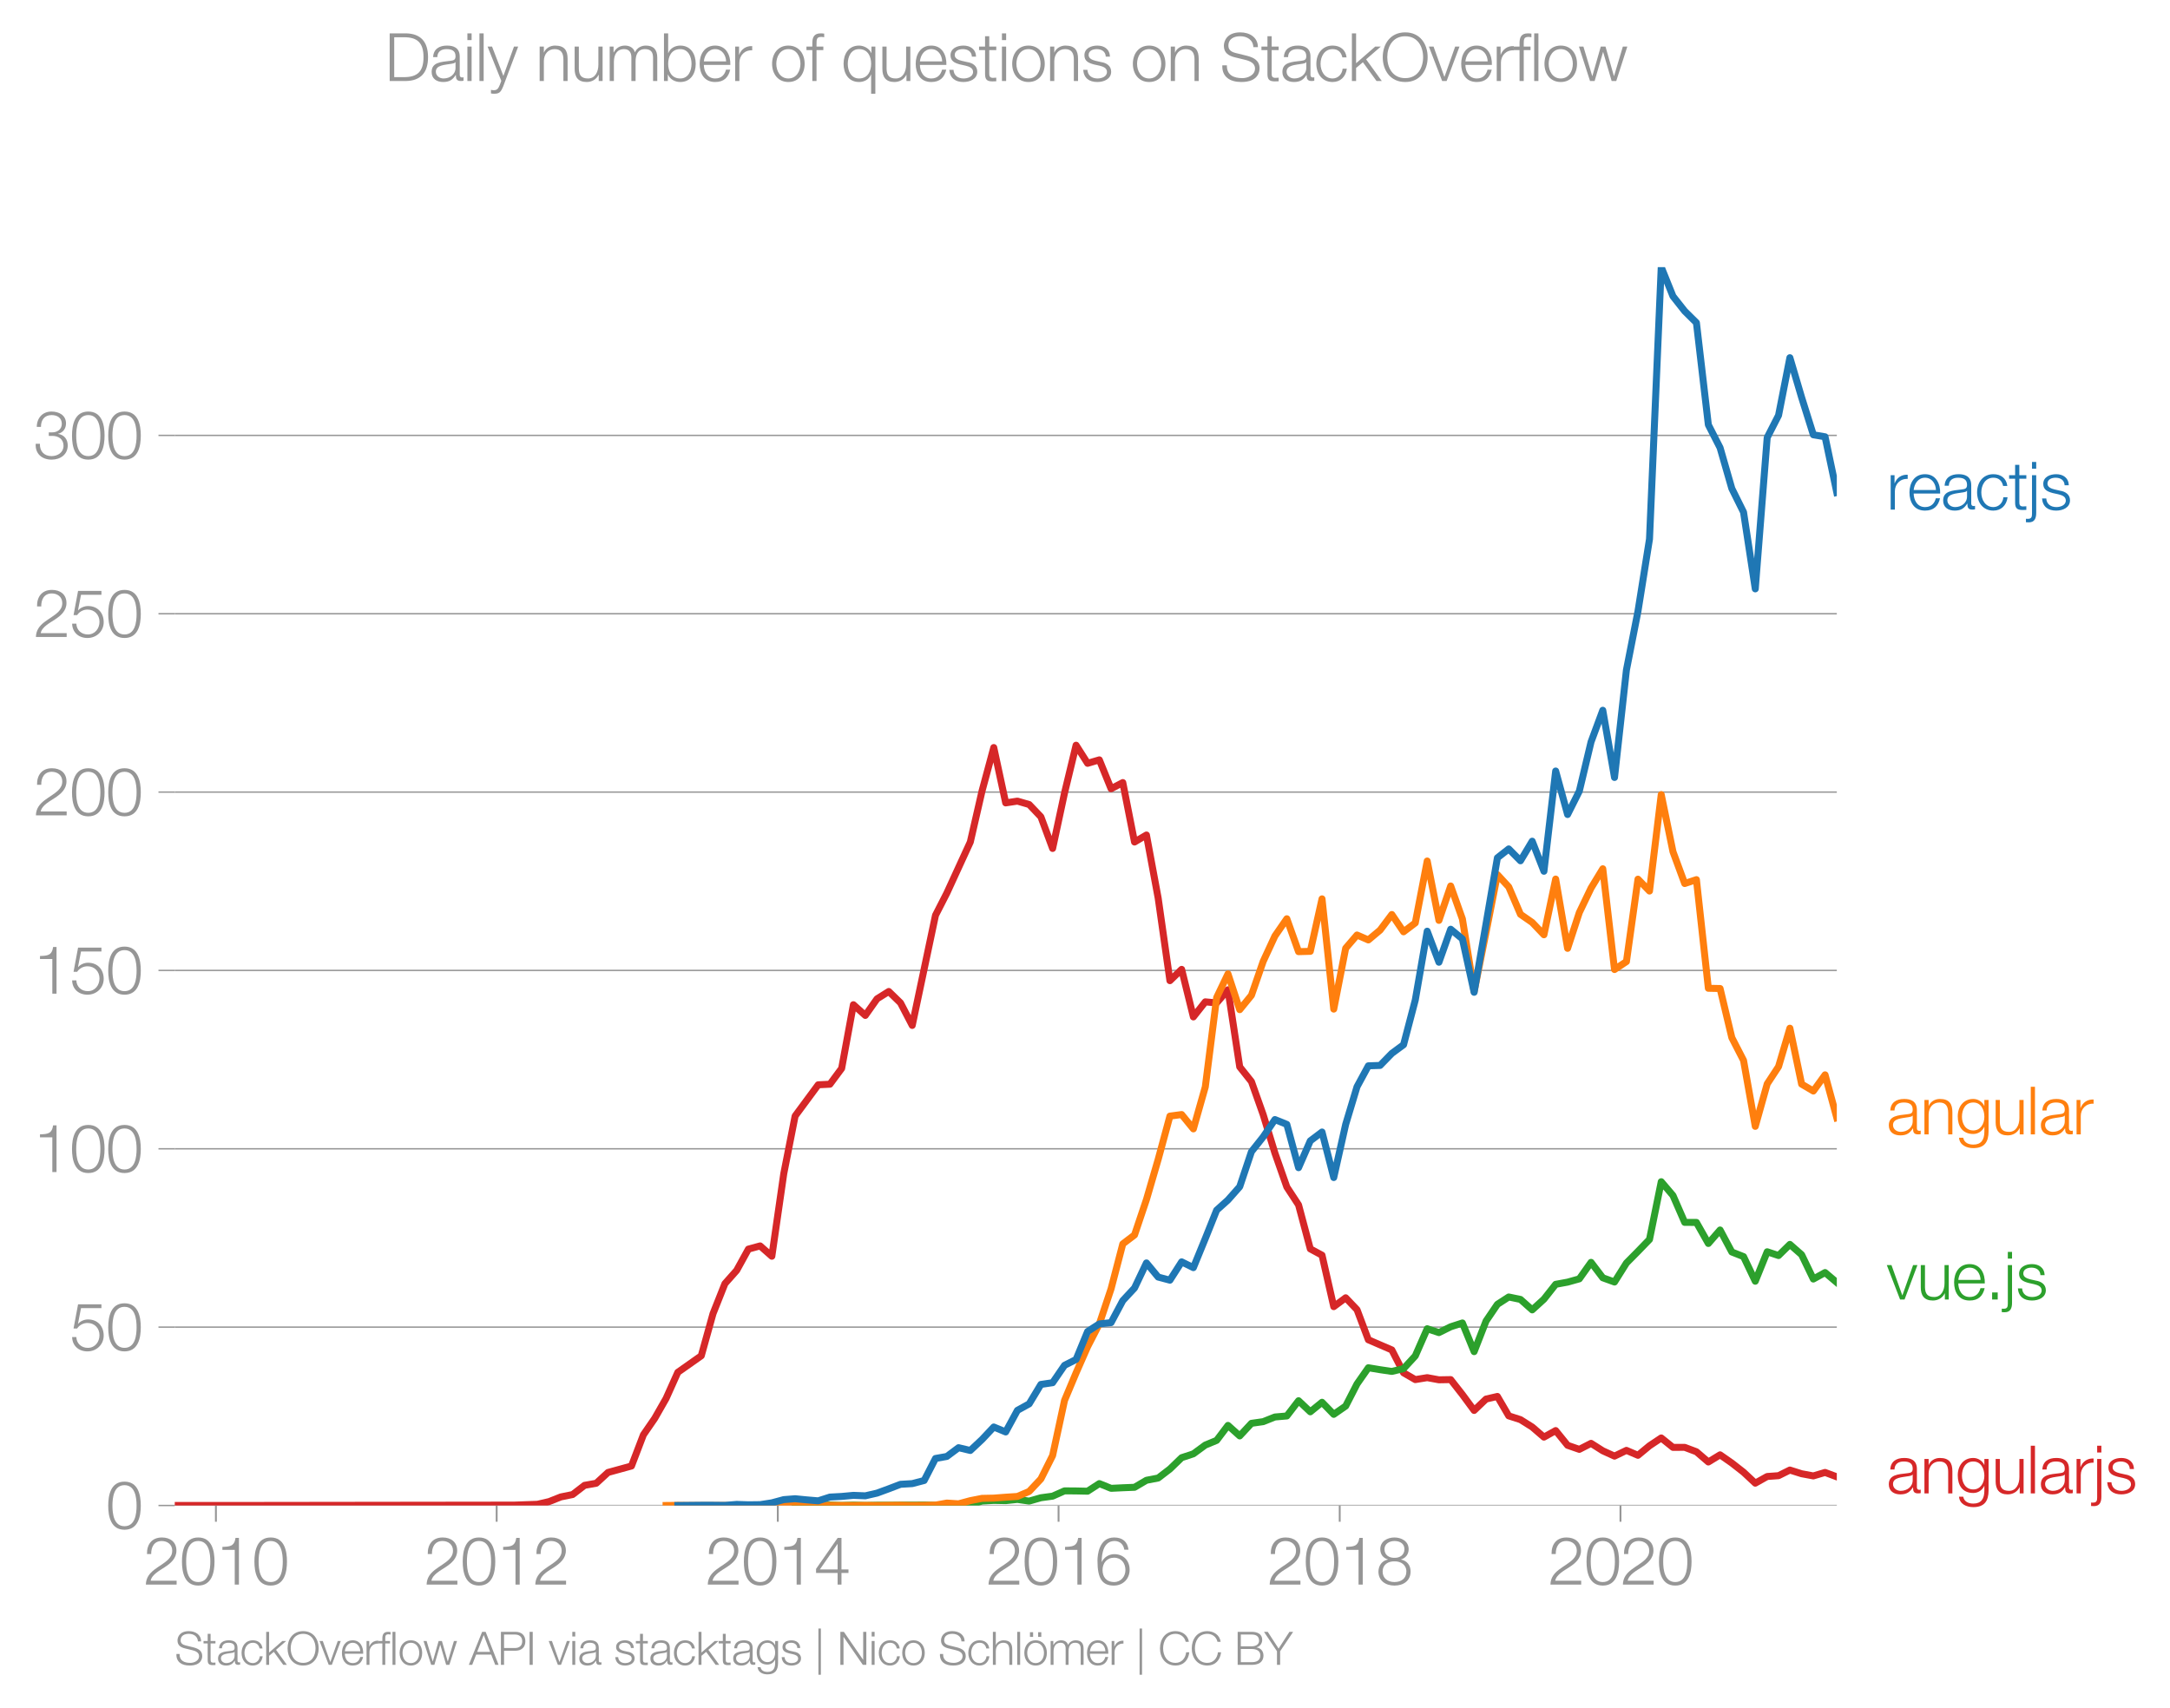 <svg height="489.395" viewBox="0 0 466.26 367.046" width="621.68" xmlns="http://www.w3.org/2000/svg" xmlns:xlink="http://www.w3.org/1999/xlink"><defs><style>*{stroke-linecap:butt;stroke-linejoin:round}</style></defs><g id="figure_1"><path d="M0 367.046h466.26V0H0z" style="fill:none" id="patch_1"/><g id="axes_1"><path d="M37.55 323.519h357.12V57.407H37.55z" style="fill:none" id="patch_2"/><g id="matplotlib.axis_1"><g id="xtick_1"><g id="line2d_1"><defs><path d="M0 0v3.5" id="m7c16fd3974" style="stroke:#969696;stroke-width:.4"/></defs><use style="fill:#969696;stroke:#969696;stroke-width:.4" x="46.392" xlink:href="#m7c16fd3974" y="323.519"/></g><g style="fill:#969696" transform="matrix(.14 0 0 -.14 30.825 340.516)" id="text_1"><defs><path d="M3181 371H691c109 602 909 999 1344 1293 583 378 1127 845 1127 1594 0 832-608 1260-1389 1260-973 0-1453-665-1434-1587h403c-12 659 276 1248 1012 1248 544 0 1004-333 1004-915 0-358-128-595-371-845C1626 1658 262 1331 230 0h2951v371z" id="HelveticaNeue-Light-32" transform="scale(.016)"/><path d="M1779 4179c1024 0 1159-1190 1159-1965 0-780-135-1971-1159-1971S621 1434 621 2214c0 775 134 1965 1158 1965zm0 339C474 4518 218 3258 218 2208 218 1165 474-96 1779-96c1306 0 1562 1261 1562 2310 0 1044-256 2304-1562 2304z" id="HelveticaNeue-Light-30" transform="scale(.016)"/><path d="M621 3328h1184V0h403v4480h-326c-122-826-557-838-1261-864v-288z" id="HelveticaNeue-Light-31" transform="scale(.016)"/></defs><use xlink:href="#HelveticaNeue-Light-32"/><use x="55.6" xlink:href="#HelveticaNeue-Light-30"/><use x="111.2" xlink:href="#HelveticaNeue-Light-31"/><use x="166.8" xlink:href="#HelveticaNeue-Light-30"/></g></g><g id="xtick_2"><use style="fill:#969696;stroke:#969696;stroke-width:.4" x="106.717" xlink:href="#m7c16fd3974" y="323.519" id="line2d_2"/><g style="fill:#969696" transform="matrix(.14 0 0 -.14 91.151 340.516)" id="text_2"><use xlink:href="#HelveticaNeue-Light-32"/><use x="55.6" xlink:href="#HelveticaNeue-Light-30"/><use x="111.2" xlink:href="#HelveticaNeue-Light-31"/><use x="166.8" xlink:href="#HelveticaNeue-Light-32"/></g></g><g id="xtick_3"><use style="fill:#969696;stroke:#969696;stroke-width:.4" x="167.126" xlink:href="#m7c16fd3974" y="323.519" id="line2d_3"/><g style="fill:#969696" transform="matrix(.14 0 0 -.14 151.56 340.516)" id="text_3"><defs><path d="M192 1114h2067V0h371v1114h672v339h-672v3027h-364L192 1504v-390zm365 339 1689 2438h13V1453H557z" id="HelveticaNeue-Light-34" transform="scale(.016)"/></defs><use xlink:href="#HelveticaNeue-Light-32"/><use x="55.6" xlink:href="#HelveticaNeue-Light-30"/><use x="111.2" xlink:href="#HelveticaNeue-Light-31"/><use x="166.8" xlink:href="#HelveticaNeue-Light-34"/></g></g><g id="xtick_4"><use style="fill:#969696;stroke:#969696;stroke-width:.4" x="227.451" xlink:href="#m7c16fd3974" y="323.519" id="line2d_4"/><g style="fill:#969696" transform="matrix(.14 0 0 -.14 211.885 340.516)" id="text_4"><defs><path d="M1856 2579c685 0 1082-531 1082-1184 0-621-436-1152-1076-1152-780 0-1120 519-1120 1152 0 659 410 1184 1114 1184zm1376 768c-96 781-589 1171-1376 1171-1466 0-1600-1702-1600-2233C256 538 736-96 1824-96c883 0 1517 646 1517 1517 0 877-583 1497-1479 1497-505 0-979-300-1190-742h-13c0 813 192 2003 1235 2003 519 0 864-339 935-832h403z" id="HelveticaNeue-Light-36" transform="scale(.016)"/></defs><use xlink:href="#HelveticaNeue-Light-32"/><use x="55.6" xlink:href="#HelveticaNeue-Light-30"/><use x="111.2" xlink:href="#HelveticaNeue-Light-31"/><use x="166.8" xlink:href="#HelveticaNeue-Light-36"/></g></g><g id="xtick_5"><use style="fill:#969696;stroke:#969696;stroke-width:.4" x="287.86" xlink:href="#m7c16fd3974" y="323.519" id="line2d_5"/><g style="fill:#969696" transform="matrix(.14 0 0 -.14 272.294 340.516)" id="text_5"><defs><path d="M1779 243c-627 0-1139 339-1139 1011 0 660 525 986 1139 973 602 13 1139-326 1139-973 0-684-512-1011-1139-1011zm1357 3155c0 768-698 1120-1363 1120-659 0-1357-352-1357-1120 0-492 262-844 730-985v-13c-551-102-896-563-909-1146C237 352 941-96 1779-96c839 0 1543 448 1543 1350 0 602-340 1031-916 1146v13c455 134 730 499 730 985zm-1357-832c-473-12-960 231-960 832 0 512 467 781 960 781 538 0 954-269 954-781 0-576-461-844-954-832z" id="HelveticaNeue-Light-38" transform="scale(.016)"/></defs><use xlink:href="#HelveticaNeue-Light-32"/><use x="55.6" xlink:href="#HelveticaNeue-Light-30"/><use x="111.2" xlink:href="#HelveticaNeue-Light-31"/><use x="166.8" xlink:href="#HelveticaNeue-Light-38"/></g></g><g id="xtick_6"><use style="fill:#969696;stroke:#969696;stroke-width:.4" x="348.186" xlink:href="#m7c16fd3974" y="323.519" id="line2d_6"/><g style="fill:#969696" transform="matrix(.14 0 0 -.14 332.62 340.516)" id="text_6"><use xlink:href="#HelveticaNeue-Light-32"/><use x="55.6" xlink:href="#HelveticaNeue-Light-30"/><use x="111.2" xlink:href="#HelveticaNeue-Light-32"/><use x="166.8" xlink:href="#HelveticaNeue-Light-30"/></g></g></g><g id="matplotlib.axis_2"><g id="ytick_1"><path clip-path="url(#p8bc024fb03)" d="M37.55 323.519h357.12" style="fill:none;stroke:#969696;stroke-linecap:square;stroke-width:.3" id="line2d_7"/><g id="line2d_8"><defs><path d="M0 0h-3.5" id="m703a45f823" style="stroke:#969696;stroke-width:.3"/></defs><use style="fill:#969696;stroke:#969696;stroke-width:.3" x="37.549" xlink:href="#m703a45f823" y="323.519"/></g><use xlink:href="#HelveticaNeue-Light-30" style="fill:#969696" transform="matrix(.14 0 0 -.14 22.766 328.517)" id="text_7"/></g><g id="ytick_2"><path clip-path="url(#p8bc024fb03)" d="M37.55 285.193h357.12" style="fill:none;stroke:#969696;stroke-linecap:square;stroke-width:.3" id="line2d_9"/><use style="fill:#969696;stroke:#969696;stroke-width:.3" x="37.549" xlink:href="#m703a45f823" y="285.193" id="line2d_10"/><g style="fill:#969696" transform="matrix(.14 0 0 -.14 14.983 290.191)" id="text_8"><defs><path d="M230 1280C250 429 870-96 1702-96c858 0 1556 640 1556 1517 0 902-583 1549-1504 1549-346 0-724-154-948-416l-12 12 288 1485h1958v371H800L365 2099h345c218 339 602 531 999 531 665 0 1145-505 1145-1164 0-653-428-1223-1120-1223-614 0-1081 416-1100 1037H230z" id="HelveticaNeue-Light-35" transform="scale(.016)"/></defs><use xlink:href="#HelveticaNeue-Light-35"/><use x="55.6" xlink:href="#HelveticaNeue-Light-30"/></g></g><g id="ytick_3"><path clip-path="url(#p8bc024fb03)" d="M37.55 246.866h357.12" style="fill:none;stroke:#969696;stroke-linecap:square;stroke-width:.3" id="line2d_11"/><use style="fill:#969696;stroke:#969696;stroke-width:.3" x="37.549" xlink:href="#m703a45f823" y="246.866" id="line2d_12"/><g style="fill:#969696" transform="matrix(.14 0 0 -.14 7.2 251.865)" id="text_9"><use xlink:href="#HelveticaNeue-Light-31"/><use x="55.6" xlink:href="#HelveticaNeue-Light-30"/><use x="111.2" xlink:href="#HelveticaNeue-Light-30"/></g></g><g id="ytick_4"><path clip-path="url(#p8bc024fb03)" d="M37.55 208.54h357.12" style="fill:none;stroke:#969696;stroke-linecap:square;stroke-width:.3" id="line2d_13"/><use style="fill:#969696;stroke:#969696;stroke-width:.3" x="37.549" xlink:href="#m703a45f823" y="208.54" id="line2d_14"/><g style="fill:#969696" transform="matrix(.14 0 0 -.14 7.2 213.539)" id="text_10"><use xlink:href="#HelveticaNeue-Light-31"/><use x="55.6" xlink:href="#HelveticaNeue-Light-35"/><use x="111.2" xlink:href="#HelveticaNeue-Light-30"/></g></g><g id="ytick_5"><path clip-path="url(#p8bc024fb03)" d="M37.55 170.214h357.12" style="fill:none;stroke:#969696;stroke-linecap:square;stroke-width:.3" id="line2d_15"/><use style="fill:#969696;stroke:#969696;stroke-width:.3" x="37.549" xlink:href="#m703a45f823" y="170.214" id="line2d_16"/><g style="fill:#969696" transform="matrix(.14 0 0 -.14 7.2 175.212)" id="text_11"><use xlink:href="#HelveticaNeue-Light-32"/><use x="55.6" xlink:href="#HelveticaNeue-Light-30"/><use x="111.2" xlink:href="#HelveticaNeue-Light-30"/></g></g><g id="ytick_6"><path clip-path="url(#p8bc024fb03)" d="M37.55 131.888h357.12" style="fill:none;stroke:#969696;stroke-linecap:square;stroke-width:.3" id="line2d_17"/><use style="fill:#969696;stroke:#969696;stroke-width:.3" x="37.549" xlink:href="#m703a45f823" y="131.888" id="line2d_18"/><g style="fill:#969696" transform="matrix(.14 0 0 -.14 7.2 136.886)" id="text_12"><use xlink:href="#HelveticaNeue-Light-32"/><use x="55.6" xlink:href="#HelveticaNeue-Light-35"/><use x="111.2" xlink:href="#HelveticaNeue-Light-30"/></g></g><g id="ytick_7"><path clip-path="url(#p8bc024fb03)" d="M37.55 93.561h357.12" style="fill:none;stroke:#969696;stroke-linecap:square;stroke-width:.3" id="line2d_19"/><use style="fill:#969696;stroke:#969696;stroke-width:.3" x="37.549" xlink:href="#m703a45f823" y="93.561" id="line2d_20"/><g style="fill:#969696" transform="matrix(.14 0 0 -.14 7.2 98.56)" id="text_13"><defs><path d="M211 1427C147 467 813-96 1741-96c825 0 1542 486 1542 1363 0 589-339 1011-921 1107v13c480 115 755 506 755 992 0 794-685 1139-1389 1139-870 0-1408-627-1414-1472h403c-13 666 345 1133 1017 1133 538 0 980-256 980-845 0-563-493-819-909-812h-339v-340h339c595 0 1075-313 1075-947 0-640-557-992-1146-992-723 0-1145 474-1120 1184H211z" id="HelveticaNeue-Light-33" transform="scale(.016)"/></defs><use xlink:href="#HelveticaNeue-Light-33"/><use x="55.6" xlink:href="#HelveticaNeue-Light-30"/><use x="111.2" xlink:href="#HelveticaNeue-Light-30"/></g></g></g><path clip-path="url(#p8bc024fb03)" d="M37.55 323.519h10.123l62.804-.08 5-.176 2.52-.585 2.52-.999 2.521-.51 2.562-1.977 2.52-.451 2.523-2.319 5.039-1.384 2.562-6.701 2.438-3.543 2.436-4.27 2.522-5.622 5.04-3.552 2.521-9.05 2.562-6.454 2.52-2.841 2.523-4.577 2.518-.687 2.52 2.22 2.563-17.754 2.437-12.376 4.959-6.711 2.52-.125 2.52-3.401 2.521-13.685 2.562 2.3 2.52-3.562 2.522-1.582 2.52 2.45 2.52 4.844 5-23.673 2.435-4.762 5.043-10.979 2.52-10.961 2.52-9.34 2.563 11.894 2.52-.382 2.522.728 2.52 2.644 2.52 6.802 2.561-11.918 2.48-10.269 2.477 3.89 2.522-.743 2.52 6.207 2.521-1.327 2.52 12.775 2.562-1.508 2.52 13.568 2.523 17.736 2.519-2.43 2.52 10.219 2.562-3.24 2.438.23 2.436-2.826 2.522 16.568 2.52 3.164 2.52 7.107 2.521 8.248 2.562 7.295 2.52 3.85 2.523 9.453 2.518 1.355 2.52 11.057 2.563-1.904 2.438 2.555 2.436 6.47 5.042 2.176 2.52 4.916 2.521 1.464 2.562-.42 2.52.464 2.523-.044 2.518 3.212 2.52 3.415 2.563-2.448 2.437-.562 2.436 4.172 2.523.814 2.52 1.584 2.52 2.172 2.521-1.405 2.562 3.165 2.52.872 2.522-1.293 2.52 1.6 2.52 1.145 2.561-1.236 2.48 1.06 2.477-2.05 2.522-1.679 2.52 2.026 2.521-.007 2.52.947 2.562 2.2 2.52-1.538 2.523 1.76 2.519 1.97 2.52 2.358 2.562-1.434 2.438-.175 2.436-1.21 2.522.794 2.52.467 2.52-.748 2.521.946h0" style="fill:none;stroke:#d62728;stroke-linecap:square;stroke-width:1.5" id="line2d_21"/><path clip-path="url(#p8bc024fb03)" d="m170.844 323.519 2.437-.025 2.522.025 2.52-.099 2.52.099 2.521-.074 2.562.074 2.52-.051 2.522.001 2.52-.027 2.52.003 2.561-.025 2.438.071 2.436-.022 2.523-.078 2.52-.144 2.52-.674 2.52-.142 2.563.05 2.52-.265 2.522.363 2.52-.72 2.52-.343 2.561-1.137 2.48.02 2.477.054 2.522-1.635 2.52 1.017 2.521-.123 2.52-.1 2.562-1.508 2.52-.487 2.523-1.936 2.519-2.434 2.52-.83 2.562-1.88 2.438-1.007 2.436-3.22 2.522 2.262 2.52-2.708 2.52-.358 2.521-1.002 2.562-.222 2.52-3.273 2.523 2.382 2.518-2.05 2.52 2.594 2.563-1.78 2.438-4.753 2.436-3.48 2.522.418 2.52.372 2.52-.602 2.521-2.736 2.562-5.835 2.52.829 2.523-1.25 2.518-.82 2.52 6.161 2.563-6.577 2.437-3.59 2.436-1.578 2.523.525 2.52 2.245 2.52-2.296 2.521-3.194 2.562-.47 2.52-.705 2.522-3.547 2.52 3.317 2.52.91 2.561-4.08 2.48-2.508 2.477-2.56 2.522-12.407 2.52 2.961 2.521 5.777 2.52.01 2.562 4.524 2.52-2.898 2.523 4.728 2.519.995 2.52 5.286 2.562-6.33 2.438.81 2.436-2.393 2.522 2.218 2.52 5.225 2.52-1.392 2.521 2.134" style="fill:none;stroke:#2ca02c;stroke-linecap:square;stroke-width:1.5" id="line2d_22"/><path clip-path="url(#p8bc024fb03)" d="m143.118 323.519 2.522-.026 2.52.026H175.803l2.52-.025 2.52.025h2.521l2.562-.025 2.52.025 2.522-.025 2.52-.026 2.52.05 2.561-.024 2.438-.057 2.436-.437 2.523.161 2.52-.68 2.52-.495 2.52-.05 2.563-.197 2.52-.162 2.522-1.075 2.52-2.681 2.52-5.033 2.561-11.845 2.48-5.918 2.477-5.629 2.522-4.893 2.52-7.544 2.521-9.652 2.52-1.92 2.562-7.616 2.52-8.63 2.523-9.297 2.519-.336 2.52 3.08 2.562-9.025 2.438-19.192 2.436-5.09 2.522 7.69 2.52-3.09 2.52-7.283 2.521-5.451 2.562-3.71 2.52 7.066 2.523-.068 2.518-11.277 2.52 23.69 2.563-13.08 2.438-2.838 2.436 1.058 2.522-2.11 2.52-3.355 2.52 3.713 2.521-1.908 2.562-13.303 2.52 12.758 2.523-7.392 2.518 7.086 2.52 15.588 2.563-12.759 2.437-12.353 2.436 2.636 2.523 5.891 2.52 1.75 2.52 2.645 2.521-11.968 2.562 14.886 2.52-7.696 2.522-5.261 2.52-4.142 2.52 21.648 2.561-1.706 2.48-17.708 2.477 2.55 2.522-20.728 2.52 12.272 2.521 6.84 2.52-.831 2.562 23.342 2.52.05 2.523 10.557 2.519 4.902 2.52 14.163 2.562-9.124 2.438-3.712 2.436-8.256 2.522 12.014 2.52 1.487 2.52-3.48 2.521 9.24" style="fill:none;stroke:#ff7f0e;stroke-linecap:square;stroke-width:1.5" id="line2d_23"/><g style="fill:#1f77b4" transform="matrix(.14 0 0 -.14 405.383 109.512)" id="text_14"><defs><path d="M384 0h403v1760c0 685 499 1222 1229 1184v403c-595 26-1043-288-1248-819h-13v774H384V0z" id="HelveticaNeue-Light-72" transform="scale(.016)"/><path d="M3162 1542c32 928-391 1856-1453 1856-1050 0-1491-876-1491-1747C218 710 659-96 1709-96c832 0 1267 435 1440 1184h-403c-128-499-448-845-1037-845-775 0-1082 711-1088 1299h2541zM621 1882c64 601 429 1177 1088 1177 653 0 1030-569 1049-1177H621z" id="HelveticaNeue-Light-65" transform="scale(.016)"/><path d="M2496 1280c6-646-538-1037-1152-1037-378 0-736 250-736 653 0 646 851 640 1536 762 109 19 288 51 339 147h13v-525zM749 2291c13 538 384 768 883 768 474 0 864-134 864-678 0-365-186-410-518-448-871-103-1773-135-1773-1063 0-665 499-966 1107-966 634 0 922 243 1203 672h13c0-346 64-576 474-576 108 0 172 6 262 26v339c-32-13-83-26-128-26-160 0-237 90-237 243v1754c0 883-633 1062-1216 1062-755 0-1299-332-1337-1107h403z" id="HelveticaNeue-Light-61" transform="scale(.016)"/><path d="M3117 2266c-90 755-634 1132-1338 1132-1011 0-1561-800-1561-1747S768-96 1779-96c736 0 1255 486 1363 1280h-403c-51-550-461-941-960-941-774 0-1158 704-1158 1408s384 1408 1158 1408c525 0 826-301 935-793h403z" id="HelveticaNeue-Light-63" transform="scale(.016)"/><path d="M1024 4294H621v-992H45v-339h576V704c-7-563 179-742 717-742 121 0 236 12 358 12v346c-115-13-230-19-346-19-288 19-326 173-326 435v2227h672v339h-672v992z" id="HelveticaNeue-Light-74" transform="scale(.016)"/><path d="M390-403c0-275-51-480-364-480-64-7-154 0-218 6v-333c96 0 186-12 282-12 569 0 704 422 704 915v3609H390V-403zm0 4326h404v647H390v-647z" id="HelveticaNeue-Light-6a" transform="scale(.016)"/><path d="M2765 2336c-26 717-551 1062-1210 1062-582 0-1241-256-1241-928 0-563 396-742 921-883l519-115c364-90 723-218 723-602 0-460-525-627-903-627-537 0-940 282-972 826H198C262 262 787-96 1555-96c615 0 1325 275 1325 992 0 576-480 845-941 915l-537 122c-276 70-685 198-685 557 0 428 422 569 781 569 460 0 844-224 864-723h403z" id="HelveticaNeue-Light-73" transform="scale(.016)"/></defs><use xlink:href="#HelveticaNeue-Light-72"/><use x="31.5" xlink:href="#HelveticaNeue-Light-65"/><use x="83.4" xlink:href="#HelveticaNeue-Light-61"/><use x="135.3" xlink:href="#HelveticaNeue-Light-63"/><use x="187.2" xlink:href="#HelveticaNeue-Light-74"/><use x="216.8" xlink:href="#HelveticaNeue-Light-6a"/><use x="235.3" xlink:href="#HelveticaNeue-Light-73"/></g><g style="fill:#ff7f0e" transform="matrix(.14 0 0 -.14 405.383 243.772)" id="text_15"><defs><path d="M378 0h403v1926c13 647 397 1133 1037 1133 652 0 838-429 838-998V0h403v2125c0 787-281 1273-1209 1273-468 0-909-268-1056-665h-13v569H378V0z" id="HelveticaNeue-Light-6e" transform="scale(.016)"/><path d="M1709 378c-743 0-1088 646-1088 1312 0 684 320 1369 1088 1369 761 0 1062-723 1062-1369 0-672-365-1312-1062-1312zm1465 2924h-403v-569h-13c-160 365-569 665-1049 665-954 0-1491-755-1491-1664C218 794 653 38 1709 38c473 0 864 276 1049 679h13V269c0-807-320-1248-1062-1248-448 0-877 173-967 659H339c58-704 711-998 1370-998 1081 0 1459 601 1465 1587v3033z" id="HelveticaNeue-Light-67" transform="scale(.016)"/><path d="M3059 3302h-403V1568c0-672-301-1325-992-1325-640 0-864 314-883 909v2150H378V1158C378 390 704-96 1536-96c493 0 928 250 1139 691h13V0h371v3302z" id="HelveticaNeue-Light-75" transform="scale(.016)"/><path d="M390 0h404v4570H390V0z" id="HelveticaNeue-Light-6c" transform="scale(.016)"/></defs><use xlink:href="#HelveticaNeue-Light-61"/><use x="51.9" xlink:href="#HelveticaNeue-Light-6e"/><use x="105.6" xlink:href="#HelveticaNeue-Light-67"/><use x="161.2" xlink:href="#HelveticaNeue-Light-75"/><use x="214.9" xlink:href="#HelveticaNeue-Light-6c"/><use x="233.4" xlink:href="#HelveticaNeue-Light-61"/><use x="285.3" xlink:href="#HelveticaNeue-Light-72"/></g><g style="fill:#2ca02c" transform="matrix(.14 0 0 -.14 405.383 279.26)" id="text_16"><defs><path d="M1286 0h429l1235 3302h-416L1510 403h-12L461 3302H13L1286 0z" id="HelveticaNeue-Light-76" transform="scale(.016)"/><path d="M1158 0v678H621V0h537z" id="HelveticaNeue-Light-2e" transform="scale(.016)"/></defs><use xlink:href="#HelveticaNeue-Light-76"/><use x="46.3" xlink:href="#HelveticaNeue-Light-75"/><use x="100" xlink:href="#HelveticaNeue-Light-65"/><use x="151.9" xlink:href="#HelveticaNeue-Light-2e"/><use x="179.7" xlink:href="#HelveticaNeue-Light-6a"/><use x="198.2" xlink:href="#HelveticaNeue-Light-73"/></g><g style="fill:#d62728" transform="matrix(.14 0 0 -.14 405.383 320.919)" id="text_17"><use xlink:href="#HelveticaNeue-Light-61"/><use x="51.9" xlink:href="#HelveticaNeue-Light-6e"/><use x="105.6" xlink:href="#HelveticaNeue-Light-67"/><use x="161.2" xlink:href="#HelveticaNeue-Light-75"/><use x="214.9" xlink:href="#HelveticaNeue-Light-6c"/><use x="233.4" xlink:href="#HelveticaNeue-Light-61"/><use x="285.3" xlink:href="#HelveticaNeue-Light-72"/><use x="316.8" xlink:href="#HelveticaNeue-Light-6a"/><use x="335.3" xlink:href="#HelveticaNeue-Light-73"/></g><g style="fill:#969696" transform="matrix(.097 0 0 -.097 37.55 357.766)" id="text_18"><defs><path d="M230 1504C179 390 973-96 2054-96c1620 0 1748 992 1748 1306 0 748-538 1030-1184 1203l-1114 275c-371 90-691 269-691 698 0 678 550 908 1145 908 647 0 1223-352 1248-1049h436c6 934-788 1421-1690 1421-1286 0-1574-839-1574-1287 0-710 492-966 1030-1101l1018-249c422-103 940-307 940-826 0-665-729-928-1209-928-832 0-1511 288-1491 1229H230z" id="HelveticaNeue-Light-53" transform="scale(.016)"/><path d="M384 0h403v1254l653 544L2746 0h505L1747 2080l1408 1222h-537L787 1702v2868H384V0z" id="HelveticaNeue-Light-6b" transform="scale(.016)"/><path d="M218 2285C218 1037 934-96 2374-96c1434 0 2151 1133 2151 2381s-717 2381-2151 2381C934 4666 218 3533 218 2285zm435 0c0 998 512 2009 1721 2009 1204 0 1716-1011 1716-2009 0-999-512-2010-1716-2010-1209 0-1721 1011-1721 2010z" id="HelveticaNeue-Light-4f" transform="scale(.016)"/><path d="M1658 3302h-653v288c6 359-7 640 441 640 96 0 186-12 295-32v346c-128 19-224 26-339 26-647 0-807-397-800-967v-301H38v-339h564V0h403v2963h653v339z" id="HelveticaNeue-Light-66" transform="scale(.016)"/><path d="M1779 3398c-1011 0-1561-800-1561-1747S768-96 1779-96s1562 800 1562 1747-551 1747-1562 1747zm0-339c775 0 1159-704 1159-1408S2554 243 1779 243c-774 0-1158 704-1158 1408s384 1408 1158 1408z" id="HelveticaNeue-Light-6f" transform="scale(.016)"/><path d="M1114 0h441l807 2778h12L3187 0h442l1062 3302h-429L3418 474h-13l-807 2828h-454L1338 474h-13L480 3302H51L1114 0z" id="HelveticaNeue-Light-77" transform="scale(.016)"/><path d="M-45 0h467l551 1421h2080L3610 0h467L2285 4570h-487L-45 0zm2067 4134 884-2342H1107l915 2342z" id="HelveticaNeue-Light-41" transform="scale(.016)"/><path d="M461 0h435v1958h1594c819 0 1356 480 1356 1306s-537 1306-1356 1306H461V0zm435 4198h1498c601 0 1017-307 1017-934s-416-934-1017-934H896v1868z" id="HelveticaNeue-Light-50" transform="scale(.016)"/><path d="M493 0h435v4570H493V0z" id="HelveticaNeue-Light-49" transform="scale(.016)"/><path d="M390 0h404v3302H390V0zm0 3923h404v647H390v-647z" id="HelveticaNeue-Light-69" transform="scale(.016)"/><path d="M544-1370h339v6400H544v-6400z" id="HelveticaNeue-Light-7c" transform="scale(.016)"/><path d="M454 0h436v3866h12L3565 0h486v4570h-435V704h-13L941 4570H454V0z" id="HelveticaNeue-Light-4e" transform="scale(.016)"/><path d="M378 0h403v1926c13 647 397 1133 1037 1133 652 0 838-429 838-998V0h403v2125c0 787-281 1273-1209 1273-468 0-909-268-1056-665h-13v1837H378V0z" id="HelveticaNeue-Light-68" transform="scale(.016)"/><path d="M1779 3398c-1011 0-1561-800-1561-1747S768-96 1779-96s1562 800 1562 1747-551 1747-1562 1747zm0-339c775 0 1159-704 1159-1408S2554 243 1779 243c-774 0-1158 704-1158 1408s384 1408 1158 1408zm787 813v646h-435v-646h435zm-1132 0v646H998v-646h436z" id="HelveticaNeue-Light-f6" transform="scale(.016)"/><path d="M384 0h403v1843c7 691 288 1216 986 1216 512 0 697-371 691-819V0h403v1869c0 614 199 1190 896 1190 576 0 781-294 781-838V0h403v2240c0 781-371 1158-1094 1158-435 0-851-211-1050-646-121 435-512 646-947 646-525 0-870-256-1082-652h-19v556H384V0z" id="HelveticaNeue-Light-6d" transform="scale(.016)"/><path d="M4237 3187c-115 960-973 1479-1837 1479-1440 0-2157-1133-2157-2381S960-96 2400-96c1069 0 1779 717 1901 1837h-435c-84-813-621-1466-1466-1466-1210 0-1722 1011-1722 2010 0 998 512 2009 1722 2009 666 0 1248-403 1402-1107h435z" id="HelveticaNeue-Light-43" transform="scale(.016)"/><path d="M896 2195h1498c761 0 1203-301 1203-883 0-730-557-947-1203-941H896v1824zM461 0h1933c1484 0 1638 864 1638 1299 0 595-378 1037-966 1114v13c473 102 793 544 793 1024 0 851-697 1120-1465 1120H461V0zm435 4198h1498c678 0 1030-288 1030-857 0-429-333-775-1030-775H896v1632z" id="HelveticaNeue-Light-42" transform="scale(.016)"/><path d="M1734 0h436v1882l1804 2688h-518L1958 2253 454 4570H-64l1798-2688V0z" id="HelveticaNeue-Light-59" transform="scale(.016)"/></defs><use xlink:href="#HelveticaNeue-Light-53"/><use x="63" xlink:href="#HelveticaNeue-Light-74"/><use x="92.6" xlink:href="#HelveticaNeue-Light-61"/><use x="144.5" xlink:href="#HelveticaNeue-Light-63"/><use x="196.4" xlink:href="#HelveticaNeue-Light-6b"/><use x="246.4" xlink:href="#HelveticaNeue-Light-4f"/><use x="320.5" xlink:href="#HelveticaNeue-Light-76"/><use x="366.8" xlink:href="#HelveticaNeue-Light-65"/><use x="418.7" xlink:href="#HelveticaNeue-Light-72"/><use x="450.2" xlink:href="#HelveticaNeue-Light-66"/><use x="476.1" xlink:href="#HelveticaNeue-Light-6c"/><use x="494.6" xlink:href="#HelveticaNeue-Light-6f"/><use x="550.2" xlink:href="#HelveticaNeue-Light-77"/><use x="624.3" xlink:href="#HelveticaNeue-Light-20"/><use x="652.1" xlink:href="#HelveticaNeue-Light-41"/><use x="715.1" xlink:href="#HelveticaNeue-Light-50"/><use x="778.1" xlink:href="#HelveticaNeue-Light-49"/><use x="800.3" xlink:href="#HelveticaNeue-Light-20"/><use x="828.1" xlink:href="#HelveticaNeue-Light-76"/><use x="874.4" xlink:href="#HelveticaNeue-Light-69"/><use x="892.9" xlink:href="#HelveticaNeue-Light-61"/><use x="944.8" xlink:href="#HelveticaNeue-Light-20"/><use x="972.6" xlink:href="#HelveticaNeue-Light-73"/><use x="1020.7" xlink:href="#HelveticaNeue-Light-74"/><use x="1050.3" xlink:href="#HelveticaNeue-Light-61"/><use x="1102.2" xlink:href="#HelveticaNeue-Light-63"/><use x="1154.1" xlink:href="#HelveticaNeue-Light-6b"/><use x="1204.1" xlink:href="#HelveticaNeue-Light-74"/><use x="1233.7" xlink:href="#HelveticaNeue-Light-61"/><use x="1285.6" xlink:href="#HelveticaNeue-Light-67"/><use x="1341.2" xlink:href="#HelveticaNeue-Light-73"/><use x="1389.3" xlink:href="#HelveticaNeue-Light-20"/><use x="1417.1" xlink:href="#HelveticaNeue-Light-7c"/><use x="1439.3" xlink:href="#HelveticaNeue-Light-20"/><use x="1467.1" xlink:href="#HelveticaNeue-Light-4e"/><use x="1537.5" xlink:href="#HelveticaNeue-Light-69"/><use x="1556" xlink:href="#HelveticaNeue-Light-63"/><use x="1607.9" xlink:href="#HelveticaNeue-Light-6f"/><use x="1663.5" xlink:href="#HelveticaNeue-Light-20"/><use x="1691.3" xlink:href="#HelveticaNeue-Light-53"/><use x="1754.3" xlink:href="#HelveticaNeue-Light-63"/><use x="1806.2" xlink:href="#HelveticaNeue-Light-68"/><use x="1859.9" xlink:href="#HelveticaNeue-Light-6c"/><use x="1878.4" xlink:href="#HelveticaNeue-Light-f6"/><use x="1934" xlink:href="#HelveticaNeue-Light-6d"/><use x="2017.3" xlink:href="#HelveticaNeue-Light-65"/><use x="2069.2" xlink:href="#HelveticaNeue-Light-72"/><use x="2100.7" xlink:href="#HelveticaNeue-Light-20"/><use x="2128.5" xlink:href="#HelveticaNeue-Light-7c"/><use x="2150.7" xlink:href="#HelveticaNeue-Light-20"/><use x="2178.499" xlink:href="#HelveticaNeue-Light-43"/><use x="2248.899" xlink:href="#HelveticaNeue-Light-43"/><use x="2319.299" xlink:href="#HelveticaNeue-Light-20"/><use x="2347.099" xlink:href="#HelveticaNeue-Light-42"/><use x="2413.799" xlink:href="#HelveticaNeue-Light-59"/></g><g style="fill:#969696" transform="matrix(.14 0 0 -.14 82.697 17.407)" id="text_19"><defs><path d="M896 4198h928c1312 7 1882-550 1882-1913S3136 365 1824 371H896v3827zM461 0h1581c1376 32 2099 787 2099 2285 0 1497-723 2253-2099 2285H461V0z" id="HelveticaNeue-Light-44" transform="scale(.016)"/><path d="m1331 13-141-378c-134-307-217-518-576-518-89 0-179 13-275 32v-339c64-26 147-26 307-32 506 0 640 160 871 716l1433 3808h-403L1530 486 442 3302H13L1331 13z" id="HelveticaNeue-Light-79" transform="scale(.016)"/><path d="M3027 1651c0-685-313-1408-1081-1408-858 0-1159 723-1159 1408s301 1408 1159 1408c768 0 1081-723 1081-1408zM384 0h371v627h13C954 179 1414-96 1946-96c1004 0 1484 813 1484 1747 0 935-480 1747-1484 1747-493 0-973-249-1146-723h-13v1895H384V0z" id="HelveticaNeue-Light-62" transform="scale(.016)"/><path d="M646 1651c0 685 314 1408 1082 1408 858 0 1158-723 1158-1408S2586 243 1728 243C960 243 646 966 646 1651zm2644 1651h-372v-627h-12c-173 429-698 723-1178 723-1005 0-1485-812-1485-1747C243 717 723-96 1728-96c493 0 973 250 1146 723h12v-1849h404v4524z" id="HelveticaNeue-Light-71" transform="scale(.016)"/></defs><use xlink:href="#HelveticaNeue-Light-44"/><use x="68.5" xlink:href="#HelveticaNeue-Light-61"/><use x="120.4" xlink:href="#HelveticaNeue-Light-69"/><use x="138.9" xlink:href="#HelveticaNeue-Light-6c"/><use x="157.4" xlink:href="#HelveticaNeue-Light-79"/><use x="203.7" xlink:href="#HelveticaNeue-Light-20"/><use x="231.5" xlink:href="#HelveticaNeue-Light-6e"/><use x="285.2" xlink:href="#HelveticaNeue-Light-75"/><use x="338.9" xlink:href="#HelveticaNeue-Light-6d"/><use x="422.2" xlink:href="#HelveticaNeue-Light-62"/><use x="479.6" xlink:href="#HelveticaNeue-Light-65"/><use x="531.5" xlink:href="#HelveticaNeue-Light-72"/><use x="563" xlink:href="#HelveticaNeue-Light-20"/><use x="590.8" xlink:href="#HelveticaNeue-Light-6f"/><use x="646.4" xlink:href="#HelveticaNeue-Light-66"/><use x="672.3" xlink:href="#HelveticaNeue-Light-20"/><use x="700.1" xlink:href="#HelveticaNeue-Light-71"/><use x="757.5" xlink:href="#HelveticaNeue-Light-75"/><use x="811.2" xlink:href="#HelveticaNeue-Light-65"/><use x="863.1" xlink:href="#HelveticaNeue-Light-73"/><use x="911.2" xlink:href="#HelveticaNeue-Light-74"/><use x="940.8" xlink:href="#HelveticaNeue-Light-69"/><use x="959.3" xlink:href="#HelveticaNeue-Light-6f"/><use x="1014.9" xlink:href="#HelveticaNeue-Light-6e"/><use x="1068.6" xlink:href="#HelveticaNeue-Light-73"/><use x="1116.7" xlink:href="#HelveticaNeue-Light-20"/><use x="1144.5" xlink:href="#HelveticaNeue-Light-6f"/><use x="1200.1" xlink:href="#HelveticaNeue-Light-6e"/><use x="1253.8" xlink:href="#HelveticaNeue-Light-20"/><use x="1281.6" xlink:href="#HelveticaNeue-Light-53"/><use x="1344.6" xlink:href="#HelveticaNeue-Light-74"/><use x="1374.2" xlink:href="#HelveticaNeue-Light-61"/><use x="1426.1" xlink:href="#HelveticaNeue-Light-63"/><use x="1478" xlink:href="#HelveticaNeue-Light-6b"/><use x="1528" xlink:href="#HelveticaNeue-Light-4f"/><use x="1602.1" xlink:href="#HelveticaNeue-Light-76"/><use x="1648.4" xlink:href="#HelveticaNeue-Light-65"/><use x="1700.3" xlink:href="#HelveticaNeue-Light-72"/><use x="1731.8" xlink:href="#HelveticaNeue-Light-66"/><use x="1757.7" xlink:href="#HelveticaNeue-Light-6c"/><use x="1776.2" xlink:href="#HelveticaNeue-Light-6f"/><use x="1831.8" xlink:href="#HelveticaNeue-Light-77"/></g><path clip-path="url(#p8bc024fb03)" d="m145.64 323.519 2.52-.025 2.52-.026 2.521.001 2.562.025 2.52-.205 2.523.082 2.518-.031 2.52-.39 2.563-.692 2.437-.19 2.437.24 2.522.214 2.52-.808 2.52-.137 2.521-.234 2.562.099 2.52-.58 2.522-.928 2.52-.963 2.52-.15 2.561-.668 2.438-4.736 2.436-.432 2.523-1.884 2.52.599 2.52-2.362 2.52-2.683 2.563 1.064 2.52-4.64 2.522-1.394 2.52-4.177 2.52-.372 2.561-3.734 2.48-1.258 2.477-6.012 2.522-1.63 2.52-.274 2.521-4.733 2.52-2.71 2.562-5.39 2.52 3.04 2.523.67 2.519-3.94 2.52 1.244 2.562-6.256 2.438-6.091 2.436-2.192 2.522-2.853 2.52-7.532 2.52-3.174 2.521-3.725 2.562 1.038 2.52 9.305 2.523-5.769 2.518-1.896 2.52 9.784 2.563-11.424 2.438-8.09 2.436-4.496 2.522-.083 2.52-2.587 2.52-1.859 2.521-9.614 2.562-14.787 2.52 6.67 2.523-7.09 2.518 2.081 2.52 11.47 2.563-14.738 2.437-14.161 2.436-1.911 2.523 2.553 2.52-4.21 2.52 6.459 2.521-21.542 2.562 9.347 2.52-5.027 2.522-10.576 2.52-6.798 2.52 14.439 2.561-23.095 2.48-12.62 2.477-15.519 2.522-58.433 2.52 6.26 2.521 3.194 2.52 2.493 2.562 21.932 2.52 4.933 2.523 8.766 2.519 5.082 2.52 16.48 2.562-32.516 2.438-4.768 2.436-12.392 2.522 8.54 2.52 8.027 2.52.43 2.521 11.982" style="fill:none;stroke:#1f77b4;stroke-linecap:square;stroke-width:1.5" id="line2d_24"/></g></g><defs><clipPath id="p8bc024fb03"><path d="M37.549 57.407h357.12v266.112H37.549z"/></clipPath></defs></svg>